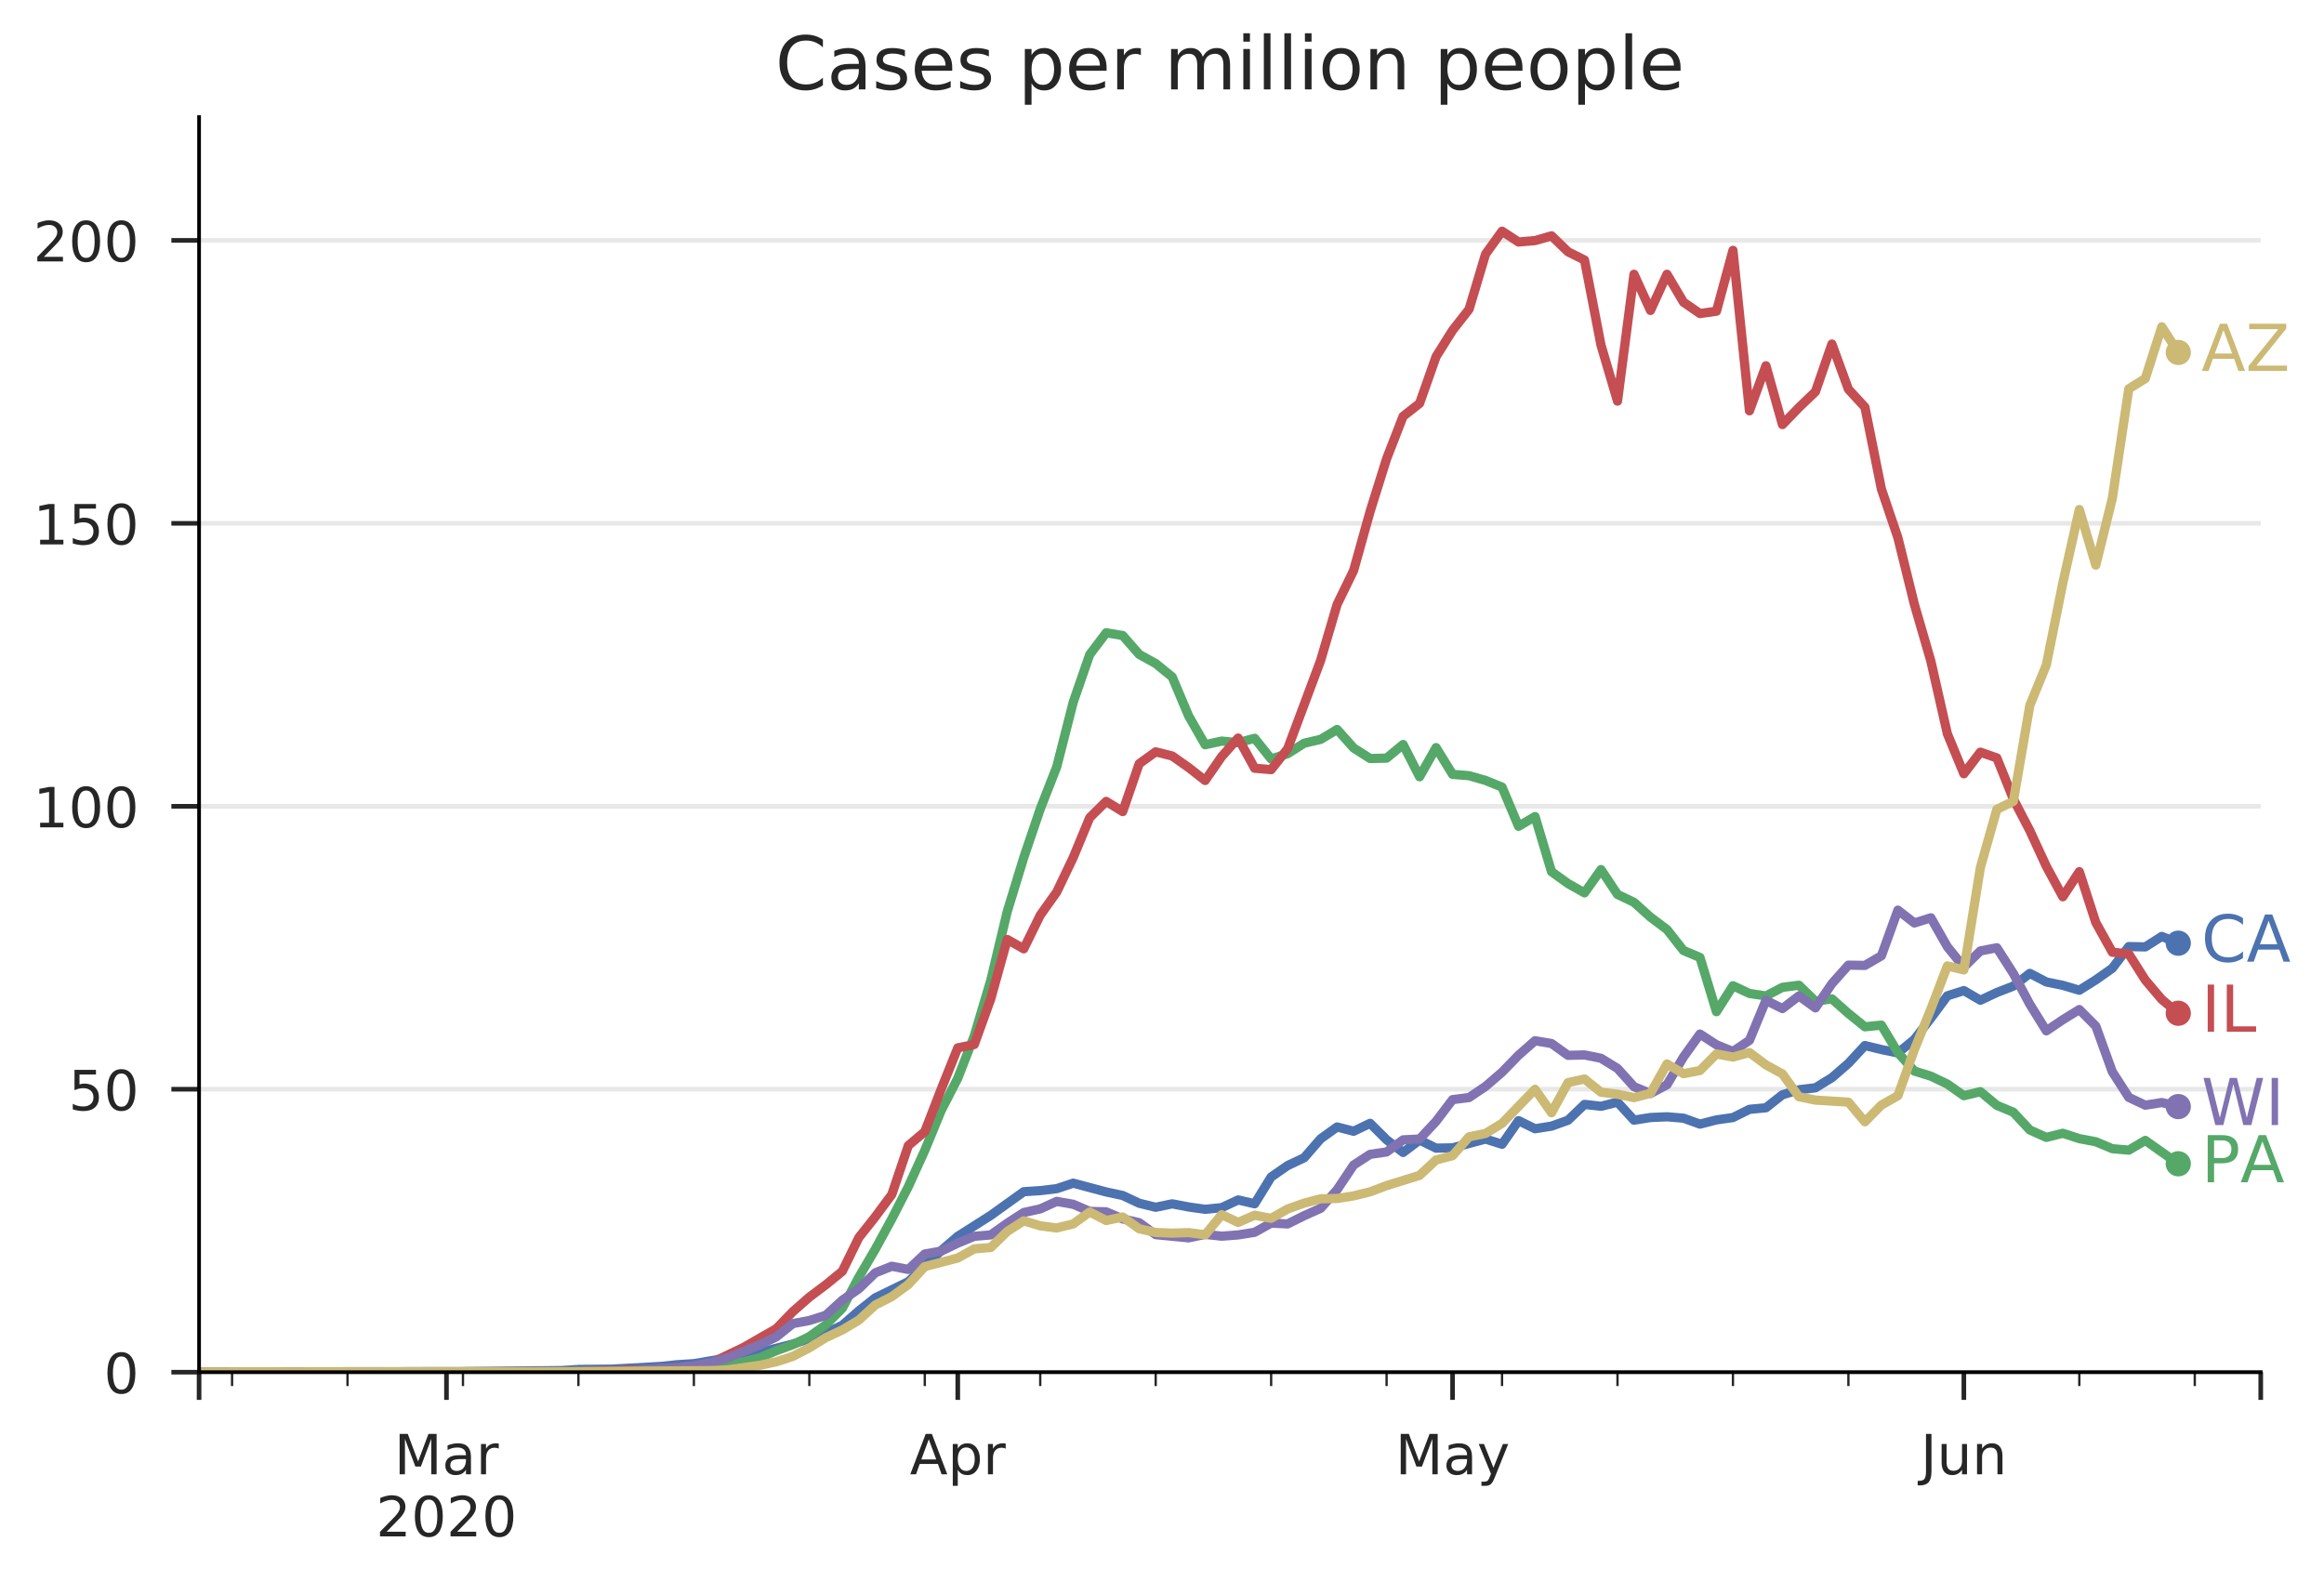<?xml version="1.0" encoding="utf-8" standalone="no"?>
<!DOCTYPE svg PUBLIC "-//W3C//DTD SVG 1.1//EN"
  "http://www.w3.org/Graphics/SVG/1.1/DTD/svg11.dtd">
<!-- Created with matplotlib (https://matplotlib.org/) -->
<svg height="342.409pt" version="1.1" viewBox="0 0 503.202 342.409" width="503.202pt" xmlns="http://www.w3.org/2000/svg" xmlns:xlink="http://www.w3.org/1999/xlink">
 <defs>
  <style type="text/css">
*{stroke-linecap:butt;stroke-linejoin:round;}
  </style>
 </defs>
 <g id="figure_1">
  <g id="patch_1">
   <path d="M 0 342.409 
L 503.202 342.409 
L 503.202 0 
L 0 0 
z
" style="fill:#ffffff;"/>
  </g>
  <g id="axes_1">
   <g id="patch_2">
    <path d="M 43.105 297.158 
L 489.505 297.158 
L 489.505 25.358 
L 43.105 25.358 
z
" style="fill:#ffffff;"/>
   </g>
   <g id="matplotlib.axis_1">
    <g id="xtick_1">
     <g id="line2d_1">
      <defs>
       <path d="M 0 0 
L 0 6 
" id="ma969de4ef3" style="stroke:#262626;"/>
      </defs>
      <g>
       <use style="fill:#262626;stroke:#262626;" x="43.105" xlink:href="#ma969de4ef3" y="297.158"/>
      </g>
     </g>
    </g>
    <g id="xtick_2">
     <g id="line2d_2">
      <g>
       <use style="fill:#262626;stroke:#262626;" x="96.673" xlink:href="#ma969de4ef3" y="297.158"/>
      </g>
     </g>
     <g id="text_1">
      <!-- Mar -->
      <defs>
       <path d="M 9.812 72.906 
L 24.516 72.906 
L 43.109 23.297 
L 61.812 72.906 
L 76.516 72.906 
L 76.516 0 
L 66.891 0 
L 66.891 64.016 
L 48.094 14.016 
L 38.188 14.016 
L 19.391 64.016 
L 19.391 0 
L 9.812 0 
z
" id="DejaVuSans-77"/>
       <path d="M 34.281 27.484 
Q 23.391 27.484 19.188 25 
Q 14.984 22.516 14.984 16.5 
Q 14.984 11.719 18.141 8.906 
Q 21.297 6.109 26.703 6.109 
Q 34.188 6.109 38.703 11.406 
Q 43.219 16.703 43.219 25.484 
L 43.219 27.484 
z
M 52.203 31.203 
L 52.203 0 
L 43.219 0 
L 43.219 8.297 
Q 40.141 3.328 35.547 0.953 
Q 30.953 -1.422 24.312 -1.422 
Q 15.922 -1.422 10.953 3.297 
Q 6 8.016 6 15.922 
Q 6 25.141 12.172 29.828 
Q 18.359 34.516 30.609 34.516 
L 43.219 34.516 
L 43.219 35.406 
Q 43.219 41.609 39.141 45 
Q 35.062 48.391 27.688 48.391 
Q 23 48.391 18.547 47.266 
Q 14.109 46.141 10.016 43.891 
L 10.016 52.203 
Q 14.938 54.109 19.578 55.047 
Q 24.219 56 28.609 56 
Q 40.484 56 46.344 49.844 
Q 52.203 43.703 52.203 31.203 
z
" id="DejaVuSans-97"/>
       <path d="M 41.109 46.297 
Q 39.594 47.172 37.812 47.578 
Q 36.031 48 33.891 48 
Q 26.266 48 22.188 43.047 
Q 18.109 38.094 18.109 28.812 
L 18.109 0 
L 9.078 0 
L 9.078 54.688 
L 18.109 54.688 
L 18.109 46.188 
Q 20.953 51.172 25.484 53.578 
Q 30.031 56 36.531 56 
Q 37.453 56 38.578 55.875 
Q 39.703 55.766 41.062 55.516 
z
" id="DejaVuSans-114"/>
      </defs>
      <g style="fill:#262626;" transform="translate(85.353 319.276)scale(0.12 -0.12)">
       <use xlink:href="#DejaVuSans-77"/>
       <use x="86.279" xlink:href="#DejaVuSans-97"/>
       <use x="147.559" xlink:href="#DejaVuSans-114"/>
      </g>
      <!-- 2020 -->
      <defs>
       <path d="M 19.188 8.297 
L 53.609 8.297 
L 53.609 0 
L 7.328 0 
L 7.328 8.297 
Q 12.938 14.109 22.625 23.891 
Q 32.328 33.688 34.812 36.531 
Q 39.547 41.844 41.422 45.531 
Q 43.312 49.219 43.312 52.781 
Q 43.312 58.594 39.234 62.25 
Q 35.156 65.922 28.609 65.922 
Q 23.969 65.922 18.812 64.312 
Q 13.672 62.703 7.812 59.422 
L 7.812 69.391 
Q 13.766 71.781 18.938 73 
Q 24.125 74.219 28.422 74.219 
Q 39.75 74.219 46.484 68.547 
Q 53.219 62.891 53.219 53.422 
Q 53.219 48.922 51.531 44.891 
Q 49.859 40.875 45.406 35.406 
Q 44.188 33.984 37.641 27.219 
Q 31.109 20.453 19.188 8.297 
z
" id="DejaVuSans-50"/>
       <path d="M 31.781 66.406 
Q 24.172 66.406 20.328 58.906 
Q 16.5 51.422 16.5 36.375 
Q 16.5 21.391 20.328 13.891 
Q 24.172 6.391 31.781 6.391 
Q 39.453 6.391 43.281 13.891 
Q 47.125 21.391 47.125 36.375 
Q 47.125 51.422 43.281 58.906 
Q 39.453 66.406 31.781 66.406 
z
M 31.781 74.219 
Q 44.047 74.219 50.516 64.516 
Q 56.984 54.828 56.984 36.375 
Q 56.984 17.969 50.516 8.266 
Q 44.047 -1.422 31.781 -1.422 
Q 19.531 -1.422 13.062 8.266 
Q 6.594 17.969 6.594 36.375 
Q 6.594 54.828 13.062 64.516 
Q 19.531 74.219 31.781 74.219 
z
" id="DejaVuSans-48"/>
      </defs>
      <g style="fill:#262626;" transform="translate(81.403 332.713)scale(0.12 -0.12)">
       <use xlink:href="#DejaVuSans-50"/>
       <use x="63.623" xlink:href="#DejaVuSans-48"/>
       <use x="127.246" xlink:href="#DejaVuSans-50"/>
       <use x="190.869" xlink:href="#DejaVuSans-48"/>
      </g>
     </g>
    </g>
    <g id="xtick_3">
     <g id="line2d_3">
      <g>
       <use style="fill:#262626;stroke:#262626;" x="207.38" xlink:href="#ma969de4ef3" y="297.158"/>
      </g>
     </g>
     <g id="text_2">
      <!-- Apr -->
      <defs>
       <path d="M 34.188 63.188 
L 20.797 26.906 
L 47.609 26.906 
z
M 28.609 72.906 
L 39.797 72.906 
L 67.578 0 
L 57.328 0 
L 50.688 18.703 
L 17.828 18.703 
L 11.188 0 
L 0.781 0 
z
" id="DejaVuSans-65"/>
       <path d="M 18.109 8.203 
L 18.109 -20.797 
L 9.078 -20.797 
L 9.078 54.688 
L 18.109 54.688 
L 18.109 46.391 
Q 20.953 51.266 25.266 53.625 
Q 29.594 56 35.594 56 
Q 45.562 56 51.781 48.094 
Q 58.016 40.188 58.016 27.297 
Q 58.016 14.406 51.781 6.484 
Q 45.562 -1.422 35.594 -1.422 
Q 29.594 -1.422 25.266 0.953 
Q 20.953 3.328 18.109 8.203 
z
M 48.688 27.297 
Q 48.688 37.203 44.609 42.844 
Q 40.531 48.484 33.406 48.484 
Q 26.266 48.484 22.188 42.844 
Q 18.109 37.203 18.109 27.297 
Q 18.109 17.391 22.188 11.75 
Q 26.266 6.109 33.406 6.109 
Q 40.531 6.109 44.609 11.75 
Q 48.688 17.391 48.688 27.297 
z
" id="DejaVuSans-112"/>
      </defs>
      <g style="fill:#262626;" transform="translate(197 319.276)scale(0.12 -0.12)">
       <use xlink:href="#DejaVuSans-65"/>
       <use x="68.408" xlink:href="#DejaVuSans-112"/>
       <use x="131.885" xlink:href="#DejaVuSans-114"/>
      </g>
     </g>
    </g>
    <g id="xtick_4">
     <g id="line2d_4">
      <g>
       <use style="fill:#262626;stroke:#262626;" x="314.516" xlink:href="#ma969de4ef3" y="297.158"/>
      </g>
     </g>
     <g id="text_3">
      <!-- May -->
      <defs>
       <path d="M 32.172 -5.078 
Q 28.375 -14.844 24.75 -17.812 
Q 21.141 -20.797 15.094 -20.797 
L 7.906 -20.797 
L 7.906 -13.281 
L 13.188 -13.281 
Q 16.891 -13.281 18.938 -11.516 
Q 21 -9.766 23.484 -3.219 
L 25.094 0.875 
L 2.984 54.688 
L 12.5 54.688 
L 29.594 11.922 
L 46.688 54.688 
L 56.203 54.688 
z
" id="DejaVuSans-121"/>
      </defs>
      <g style="fill:#262626;" transform="translate(302.111 319.276)scale(0.12 -0.12)">
       <use xlink:href="#DejaVuSans-77"/>
       <use x="86.279" xlink:href="#DejaVuSans-97"/>
       <use x="147.559" xlink:href="#DejaVuSans-121"/>
      </g>
     </g>
    </g>
    <g id="xtick_5">
     <g id="line2d_5">
      <g>
       <use style="fill:#262626;stroke:#262626;" x="425.223" xlink:href="#ma969de4ef3" y="297.158"/>
      </g>
     </g>
     <g id="text_4">
      <!-- Jun -->
      <defs>
       <path d="M 9.812 72.906 
L 19.672 72.906 
L 19.672 5.078 
Q 19.672 -8.109 14.672 -14.062 
Q 9.672 -20.016 -1.422 -20.016 
L -5.172 -20.016 
L -5.172 -11.719 
L -2.094 -11.719 
Q 4.438 -11.719 7.125 -8.047 
Q 9.812 -4.391 9.812 5.078 
z
" id="DejaVuSans-74"/>
       <path d="M 8.5 21.578 
L 8.5 54.688 
L 17.484 54.688 
L 17.484 21.922 
Q 17.484 14.156 20.5 10.266 
Q 23.531 6.391 29.594 6.391 
Q 36.859 6.391 41.078 11.031 
Q 45.312 15.672 45.312 23.688 
L 45.312 54.688 
L 54.297 54.688 
L 54.297 0 
L 45.312 0 
L 45.312 8.406 
Q 42.047 3.422 37.719 1 
Q 33.406 -1.422 27.688 -1.422 
Q 18.266 -1.422 13.375 4.438 
Q 8.5 10.297 8.5 21.578 
z
M 31.109 56 
z
" id="DejaVuSans-117"/>
       <path d="M 54.891 33.016 
L 54.891 0 
L 45.906 0 
L 45.906 32.719 
Q 45.906 40.484 42.875 44.328 
Q 39.844 48.188 33.797 48.188 
Q 26.516 48.188 22.312 43.547 
Q 18.109 38.922 18.109 30.906 
L 18.109 0 
L 9.078 0 
L 9.078 54.688 
L 18.109 54.688 
L 18.109 46.188 
Q 21.344 51.125 25.703 53.562 
Q 30.078 56 35.797 56 
Q 45.219 56 50.047 50.172 
Q 54.891 44.344 54.891 33.016 
z
" id="DejaVuSans-110"/>
      </defs>
      <g style="fill:#262626;" transform="translate(415.848 319.276)scale(0.12 -0.12)">
       <use xlink:href="#DejaVuSans-74"/>
       <use x="29.492" xlink:href="#DejaVuSans-117"/>
       <use x="92.871" xlink:href="#DejaVuSans-110"/>
      </g>
     </g>
    </g>
    <g id="xtick_6">
     <g id="line2d_6">
      <g>
       <use style="fill:#262626;stroke:#262626;" x="489.505" xlink:href="#ma969de4ef3" y="297.158"/>
      </g>
     </g>
    </g>
    <g id="xtick_7">
     <g id="line2d_7">
      <defs>
       <path d="M 0 0 
L 0 3 
" id="mb6b942b6ea" style="stroke:#262626;stroke-width:0.5;"/>
      </defs>
      <g>
       <use style="fill:#262626;stroke:#262626;stroke-width:0.5;" x="50.247" xlink:href="#mb6b942b6ea" y="297.158"/>
      </g>
     </g>
    </g>
    <g id="xtick_8">
     <g id="line2d_8">
      <g>
       <use style="fill:#262626;stroke:#262626;stroke-width:0.5;" x="75.246" xlink:href="#mb6b942b6ea" y="297.158"/>
      </g>
     </g>
    </g>
    <g id="xtick_9">
     <g id="line2d_9">
      <g>
       <use style="fill:#262626;stroke:#262626;stroke-width:0.5;" x="100.244" xlink:href="#mb6b942b6ea" y="297.158"/>
      </g>
     </g>
    </g>
    <g id="xtick_10">
     <g id="line2d_10">
      <g>
       <use style="fill:#262626;stroke:#262626;stroke-width:0.5;" x="125.243" xlink:href="#mb6b942b6ea" y="297.158"/>
      </g>
     </g>
    </g>
    <g id="xtick_11">
     <g id="line2d_11">
      <g>
       <use style="fill:#262626;stroke:#262626;stroke-width:0.5;" x="150.241" xlink:href="#mb6b942b6ea" y="297.158"/>
      </g>
     </g>
    </g>
    <g id="xtick_12">
     <g id="line2d_12">
      <g>
       <use style="fill:#262626;stroke:#262626;stroke-width:0.5;" x="175.239" xlink:href="#mb6b942b6ea" y="297.158"/>
      </g>
     </g>
    </g>
    <g id="xtick_13">
     <g id="line2d_13">
      <g>
       <use style="fill:#262626;stroke:#262626;stroke-width:0.5;" x="200.238" xlink:href="#mb6b942b6ea" y="297.158"/>
      </g>
     </g>
    </g>
    <g id="xtick_14">
     <g id="line2d_14">
      <g>
       <use style="fill:#262626;stroke:#262626;stroke-width:0.5;" x="225.236" xlink:href="#mb6b942b6ea" y="297.158"/>
      </g>
     </g>
    </g>
    <g id="xtick_15">
     <g id="line2d_15">
      <g>
       <use style="fill:#262626;stroke:#262626;stroke-width:0.5;" x="250.235" xlink:href="#mb6b942b6ea" y="297.158"/>
      </g>
     </g>
    </g>
    <g id="xtick_16">
     <g id="line2d_16">
      <g>
       <use style="fill:#262626;stroke:#262626;stroke-width:0.5;" x="275.233" xlink:href="#mb6b942b6ea" y="297.158"/>
      </g>
     </g>
    </g>
    <g id="xtick_17">
     <g id="line2d_17">
      <g>
       <use style="fill:#262626;stroke:#262626;stroke-width:0.5;" x="300.231" xlink:href="#mb6b942b6ea" y="297.158"/>
      </g>
     </g>
    </g>
    <g id="xtick_18">
     <g id="line2d_18">
      <g>
       <use style="fill:#262626;stroke:#262626;stroke-width:0.5;" x="325.23" xlink:href="#mb6b942b6ea" y="297.158"/>
      </g>
     </g>
    </g>
    <g id="xtick_19">
     <g id="line2d_19">
      <g>
       <use style="fill:#262626;stroke:#262626;stroke-width:0.5;" x="350.228" xlink:href="#mb6b942b6ea" y="297.158"/>
      </g>
     </g>
    </g>
    <g id="xtick_20">
     <g id="line2d_20">
      <g>
       <use style="fill:#262626;stroke:#262626;stroke-width:0.5;" x="375.227" xlink:href="#mb6b942b6ea" y="297.158"/>
      </g>
     </g>
    </g>
    <g id="xtick_21">
     <g id="line2d_21">
      <g>
       <use style="fill:#262626;stroke:#262626;stroke-width:0.5;" x="400.225" xlink:href="#mb6b942b6ea" y="297.158"/>
      </g>
     </g>
    </g>
    <g id="xtick_22">
     <g id="line2d_22">
      <g>
       <use style="fill:#262626;stroke:#262626;stroke-width:0.5;" x="450.222" xlink:href="#mb6b942b6ea" y="297.158"/>
      </g>
     </g>
    </g>
    <g id="xtick_23">
     <g id="line2d_23">
      <g>
       <use style="fill:#262626;stroke:#262626;stroke-width:0.5;" x="475.22" xlink:href="#mb6b942b6ea" y="297.158"/>
      </g>
     </g>
    </g>
   </g>
   <g id="matplotlib.axis_2">
    <g id="ytick_1">
     <g id="line2d_24">
      <path clip-path="url(#pcc4965831f)" d="M 43.105 297.158 
L 489.505 297.158 
" style="fill:none;stroke:#b0b0b0;stroke-linecap:square;stroke-opacity:0.3;"/>
     </g>
     <g id="line2d_25">
      <defs>
       <path d="M 0 0 
L -6 0 
" id="mdd69633bbe" style="stroke:#262626;"/>
      </defs>
      <g>
       <use style="fill:#262626;stroke:#262626;" x="43.105" xlink:href="#mdd69633bbe" y="297.158"/>
      </g>
     </g>
     <g id="text_5">
      <!-- 0 -->
      <g style="fill:#262626;" transform="translate(22.47 301.717)scale(0.12 -0.12)">
       <use xlink:href="#DejaVuSans-48"/>
      </g>
     </g>
    </g>
    <g id="ytick_2">
     <g id="line2d_26">
      <path clip-path="url(#pcc4965831f)" d="M 43.105 235.883 
L 489.505 235.883 
" style="fill:none;stroke:#b0b0b0;stroke-linecap:square;stroke-opacity:0.3;"/>
     </g>
     <g id="line2d_27">
      <g>
       <use style="fill:#262626;stroke:#262626;" x="43.105" xlink:href="#mdd69633bbe" y="235.883"/>
      </g>
     </g>
     <g id="text_6">
      <!-- 50 -->
      <defs>
       <path d="M 10.797 72.906 
L 49.516 72.906 
L 49.516 64.594 
L 19.828 64.594 
L 19.828 46.734 
Q 21.969 47.469 24.109 47.828 
Q 26.266 48.188 28.422 48.188 
Q 40.625 48.188 47.75 41.5 
Q 54.891 34.812 54.891 23.391 
Q 54.891 11.625 47.562 5.094 
Q 40.234 -1.422 26.906 -1.422 
Q 22.312 -1.422 17.547 -0.641 
Q 12.797 0.141 7.719 1.703 
L 7.719 11.625 
Q 12.109 9.234 16.797 8.062 
Q 21.484 6.891 26.703 6.891 
Q 35.156 6.891 40.078 11.328 
Q 45.016 15.766 45.016 23.391 
Q 45.016 31 40.078 35.438 
Q 35.156 39.891 26.703 39.891 
Q 22.75 39.891 18.812 39.016 
Q 14.891 38.141 10.797 36.281 
z
" id="DejaVuSans-53"/>
      </defs>
      <g style="fill:#262626;" transform="translate(14.835 240.442)scale(0.12 -0.12)">
       <use xlink:href="#DejaVuSans-53"/>
       <use x="63.623" xlink:href="#DejaVuSans-48"/>
      </g>
     </g>
    </g>
    <g id="ytick_3">
     <g id="line2d_28">
      <path clip-path="url(#pcc4965831f)" d="M 43.105 174.608 
L 489.505 174.608 
" style="fill:none;stroke:#b0b0b0;stroke-linecap:square;stroke-opacity:0.3;"/>
     </g>
     <g id="line2d_29">
      <g>
       <use style="fill:#262626;stroke:#262626;" x="43.105" xlink:href="#mdd69633bbe" y="174.608"/>
      </g>
     </g>
     <g id="text_7">
      <!-- 100 -->
      <defs>
       <path d="M 12.406 8.297 
L 28.516 8.297 
L 28.516 63.922 
L 10.984 60.406 
L 10.984 69.391 
L 28.422 72.906 
L 38.281 72.906 
L 38.281 8.297 
L 54.391 8.297 
L 54.391 0 
L 12.406 0 
z
" id="DejaVuSans-49"/>
      </defs>
      <g style="fill:#262626;" transform="translate(7.2 179.167)scale(0.12 -0.12)">
       <use xlink:href="#DejaVuSans-49"/>
       <use x="63.623" xlink:href="#DejaVuSans-48"/>
       <use x="127.246" xlink:href="#DejaVuSans-48"/>
      </g>
     </g>
    </g>
    <g id="ytick_4">
     <g id="line2d_30">
      <path clip-path="url(#pcc4965831f)" d="M 43.105 113.333 
L 489.505 113.333 
" style="fill:none;stroke:#b0b0b0;stroke-linecap:square;stroke-opacity:0.3;"/>
     </g>
     <g id="line2d_31">
      <g>
       <use style="fill:#262626;stroke:#262626;" x="43.105" xlink:href="#mdd69633bbe" y="113.333"/>
      </g>
     </g>
     <g id="text_8">
      <!-- 150 -->
      <g style="fill:#262626;" transform="translate(7.2 117.892)scale(0.12 -0.12)">
       <use xlink:href="#DejaVuSans-49"/>
       <use x="63.623" xlink:href="#DejaVuSans-53"/>
       <use x="127.246" xlink:href="#DejaVuSans-48"/>
      </g>
     </g>
    </g>
    <g id="ytick_5">
     <g id="line2d_32">
      <path clip-path="url(#pcc4965831f)" d="M 43.105 52.058 
L 489.505 52.058 
" style="fill:none;stroke:#b0b0b0;stroke-linecap:square;stroke-opacity:0.3;"/>
     </g>
     <g id="line2d_33">
      <g>
       <use style="fill:#262626;stroke:#262626;" x="43.105" xlink:href="#mdd69633bbe" y="52.058"/>
      </g>
     </g>
     <g id="text_9">
      <!-- 200 -->
      <g style="fill:#262626;" transform="translate(7.2 56.617)scale(0.12 -0.12)">
       <use xlink:href="#DejaVuSans-50"/>
       <use x="63.623" xlink:href="#DejaVuSans-48"/>
       <use x="127.246" xlink:href="#DejaVuSans-48"/>
      </g>
     </g>
    </g>
   </g>
   <g id="line2d_34">
    <path clip-path="url(#pcc4965831f)" d="M -1 297.14 
L 100.244 297.038 
L 121.671 296.807 
L 125.243 296.563 
L 132.385 296.505 
L 143.099 295.911 
L 146.67 295.534 
L 150.241 295.312 
L 164.526 292.885 
L 171.668 291.066 
L 178.811 288.675 
L 182.382 286.998 
L 185.953 283.879 
L 189.524 281.049 
L 196.667 277.57 
L 203.809 270.814 
L 207.38 267.73 
L 214.523 263.196 
L 221.665 258.072 
L 225.236 257.837 
L 228.807 257.415 
L 232.379 256.222 
L 239.521 258.13 
L 243.092 258.893 
L 246.663 260.57 
L 250.235 261.444 
L 253.806 260.698 
L 257.377 261.382 
L 260.948 261.883 
L 264.519 261.524 
L 268.091 259.855 
L 271.662 260.685 
L 275.233 254.887 
L 278.804 252.411 
L 282.375 250.725 
L 285.947 246.617 
L 289.518 244.053 
L 293.089 244.98 
L 296.66 243.267 
L 300.231 246.821 
L 303.803 249.572 
L 307.374 246.888 
L 310.945 248.64 
L 314.516 248.578 
L 321.659 246.666 
L 325.23 247.801 
L 328.801 242.686 
L 332.372 244.439 
L 335.943 243.871 
L 339.515 242.597 
L 343.086 239.168 
L 346.657 239.576 
L 350.228 238.68 
L 353.799 242.58 
L 357.371 242.007 
L 360.942 241.852 
L 364.513 242.149 
L 368.084 243.436 
L 371.655 242.522 
L 375.227 242.016 
L 378.798 240.233 
L 382.369 239.896 
L 385.94 237.083 
L 389.511 235.996 
L 393.083 235.57 
L 396.654 233.374 
L 400.225 230.282 
L 403.796 226.422 
L 407.367 227.287 
L 410.939 228.024 
L 414.51 225.1 
L 418.081 220.473 
L 421.652 215.655 
L 425.223 214.523 
L 428.795 216.608 
L 432.366 214.936 
L 435.937 213.547 
L 439.508 210.792 
L 443.079 212.656 
L 446.651 213.383 
L 450.222 214.443 
L 453.793 212.203 
L 457.364 209.687 
L 460.935 204.985 
L 464.507 205.06 
L 468.078 202.789 
L 471.649 204.257 
L 471.649 204.257 
" style="fill:none;stroke:#4c72b0;stroke-linecap:square;stroke-width:2;"/>
   </g>
   <g id="line2d_35">
    <path clip-path="url(#pcc4965831f)" d="M -1 297.158 
L 125.243 297.048 
L 135.956 296.884 
L 139.527 296.624 
L 143.099 296.569 
L 146.67 296.31 
L 150.241 296.186 
L 153.812 295.94 
L 160.955 294.901 
L 164.526 294.039 
L 168.097 292.494 
L 171.668 291.195 
L 175.239 289.458 
L 178.811 286.9 
L 182.382 283.317 
L 185.953 276.602 
L 189.524 270.516 
L 193.095 263.965 
L 196.667 256.99 
L 200.238 249.126 
L 203.809 240.455 
L 207.38 233.507 
L 210.951 224.317 
L 214.523 212.322 
L 218.094 197.401 
L 221.665 185.722 
L 225.236 175.191 
L 228.807 166.069 
L 232.379 152.064 
L 235.95 141.752 
L 239.521 137.034 
L 243.092 137.622 
L 246.663 141.711 
L 250.235 143.694 
L 253.806 146.593 
L 257.377 155.059 
L 260.948 161.282 
L 264.519 160.489 
L 268.091 160.831 
L 271.662 159.887 
L 275.233 164.359 
L 278.804 163.224 
L 282.375 160.954 
L 285.947 160.119 
L 289.518 157.972 
L 293.089 161.979 
L 296.66 164.263 
L 300.231 164.181 
L 303.803 161.227 
L 307.374 168.216 
L 310.945 161.897 
L 314.516 167.696 
L 318.087 167.983 
L 321.659 169.009 
L 325.23 170.459 
L 328.801 178.938 
L 332.372 176.832 
L 335.943 188.772 
L 339.515 191.343 
L 343.086 193.353 
L 346.657 188.32 
L 350.228 193.695 
L 353.799 195.405 
L 357.371 198.619 
L 360.942 201.299 
L 364.513 205.84 
L 368.084 207.344 
L 371.655 219.092 
L 375.227 213.471 
L 378.798 215.14 
L 382.369 215.687 
L 385.94 213.813 
L 389.511 213.362 
L 393.083 216.822 
L 396.654 216.316 
L 400.225 219.475 
L 403.796 222.361 
L 407.367 222.005 
L 410.939 227.955 
L 414.51 231.948 
L 418.081 233.056 
L 421.652 234.765 
L 425.223 237.282 
L 428.795 236.407 
L 432.366 239.374 
L 435.937 240.865 
L 439.508 244.708 
L 443.079 246.308 
L 446.651 245.419 
L 450.222 246.582 
L 453.793 247.252 
L 457.364 248.757 
L 460.935 249.071 
L 464.507 246.965 
L 471.649 252.025 
L 471.649 252.025 
" style="fill:none;stroke:#55a868;stroke-linecap:square;stroke-width:2;"/>
   </g>
   <g id="line2d_36">
    <path clip-path="url(#pcc4965831f)" d="M -1 297.144 
L 125.243 297.061 
L 139.527 296.607 
L 150.241 295.878 
L 153.812 295.231 
L 160.955 291.819 
L 168.097 287.732 
L 171.668 284.044 
L 175.239 280.907 
L 178.811 278.224 
L 182.382 275.306 
L 185.953 268.014 
L 189.524 263.5 
L 193.095 258.684 
L 196.667 248.089 
L 200.238 245.075 
L 203.809 235.829 
L 207.38 226.926 
L 210.951 226.196 
L 214.523 216.317 
L 218.094 203.451 
L 221.665 205.474 
L 225.236 198.195 
L 228.807 193.172 
L 232.379 185.7 
L 235.95 177.073 
L 239.521 173.55 
L 243.092 175.752 
L 246.663 165.39 
L 250.235 162.817 
L 253.806 163.712 
L 257.377 166.23 
L 260.948 169.023 
L 264.519 163.849 
L 268.091 159.831 
L 271.662 166.367 
L 275.233 166.67 
L 278.804 162.143 
L 285.947 143.03 
L 289.518 130.894 
L 293.089 123.546 
L 296.66 110.763 
L 300.231 99.355 
L 303.803 90.164 
L 307.374 87.357 
L 310.945 77.229 
L 314.516 71.532 
L 318.087 66.978 
L 321.659 55.034 
L 325.23 50.067 
L 328.801 52.406 
L 332.372 52.103 
L 335.943 51.071 
L 339.515 54.525 
L 343.086 56.314 
L 346.657 74.752 
L 350.228 86.861 
L 353.799 59.396 
L 357.371 67.225 
L 360.942 59.396 
L 364.513 65.437 
L 368.084 67.9 
L 371.655 67.391 
L 375.227 54.222 
L 378.798 88.967 
L 382.369 79.211 
L 385.94 91.939 
L 389.511 88.251 
L 393.083 84.825 
L 396.654 74.505 
L 400.225 84.288 
L 403.796 88.168 
L 407.367 105.905 
L 410.939 116.446 
L 414.51 130.88 
L 418.081 143.181 
L 421.652 158.909 
L 425.223 167.564 
L 428.795 162.886 
L 432.366 164.138 
L 435.937 173.027 
L 439.508 179.88 
L 443.079 187.613 
L 446.651 194.204 
L 450.222 188.769 
L 453.793 199.777 
L 457.364 206.203 
L 460.935 206.588 
L 464.507 212.23 
L 468.078 216.44 
L 471.649 219.426 
L 471.649 219.426 
" style="fill:none;stroke:#c44e52;stroke-linecap:square;stroke-width:2;"/>
   </g>
   <g id="line2d_37">
    <path clip-path="url(#pcc4965831f)" d="M -1 297.158 
L 128.814 297.097 
L 135.956 296.946 
L 143.099 296.374 
L 146.67 296.193 
L 150.241 295.801 
L 153.812 295.077 
L 157.383 294.143 
L 164.526 291.219 
L 168.097 289.5 
L 171.668 286.636 
L 175.239 285.973 
L 178.811 284.828 
L 182.382 281.572 
L 185.953 279.1 
L 189.524 275.633 
L 193.095 274.216 
L 196.667 274.91 
L 200.238 271.563 
L 203.809 270.93 
L 207.38 269.212 
L 210.951 267.735 
L 214.523 267.433 
L 218.094 264.901 
L 221.665 262.58 
L 225.236 261.796 
L 228.807 260.168 
L 232.379 260.801 
L 235.95 262.339 
L 239.521 262.429 
L 243.092 263.967 
L 246.663 264.78 
L 250.235 267.373 
L 257.377 268.066 
L 260.948 267.313 
L 264.519 267.705 
L 268.091 267.433 
L 271.662 266.861 
L 275.233 264.871 
L 278.804 265.052 
L 282.375 263.273 
L 285.947 261.675 
L 289.518 257.636 
L 293.089 252.3 
L 296.66 249.979 
L 300.231 249.466 
L 303.803 246.843 
L 307.374 246.663 
L 310.945 242.834 
L 314.516 238.131 
L 318.087 237.679 
L 321.659 235.267 
L 325.23 232.192 
L 328.801 228.515 
L 332.372 225.379 
L 335.943 225.982 
L 339.515 228.545 
L 343.086 228.454 
L 346.657 229.178 
L 350.228 231.378 
L 353.799 235.328 
L 357.371 236.805 
L 360.942 234.906 
L 364.513 228.906 
L 368.084 223.932 
L 371.655 226.254 
L 375.227 227.701 
L 378.798 225.289 
L 382.369 216.637 
L 385.94 218.416 
L 389.511 215.672 
L 393.083 218.265 
L 396.654 213.019 
L 400.225 209.01 
L 403.796 209.07 
L 407.367 206.99 
L 410.939 197.102 
L 414.51 199.876 
L 418.081 198.76 
L 421.652 205.031 
L 425.223 209.432 
L 428.795 205.935 
L 432.366 205.242 
L 435.937 210.819 
L 439.508 217.481 
L 443.079 223.239 
L 446.651 220.827 
L 450.222 218.627 
L 453.793 222.214 
L 457.364 232.102 
L 460.935 237.649 
L 464.507 239.337 
L 468.078 238.764 
L 471.649 239.639 
L 471.649 239.639 
" style="fill:none;stroke:#8172b2;stroke-linecap:square;stroke-width:2;"/>
   </g>
   <g id="line2d_38">
    <path clip-path="url(#pcc4965831f)" d="M -1 297.158 
L 121.671 297.06 
L 153.812 296.815 
L 157.383 296.693 
L 164.526 295.666 
L 168.097 294.907 
L 171.668 293.733 
L 175.239 291.875 
L 178.811 289.673 
L 182.382 288.01 
L 185.953 285.882 
L 189.524 282.605 
L 193.095 280.795 
L 196.667 278.178 
L 200.238 274.289 
L 207.38 272.43 
L 210.951 270.449 
L 214.523 270.156 
L 218.094 266.683 
L 221.665 264.384 
L 225.236 265.46 
L 228.807 265.925 
L 232.379 265.044 
L 235.95 262.476 
L 239.521 264.31 
L 243.092 263.552 
L 246.663 266.096 
L 250.235 266.903 
L 253.806 267.05 
L 257.377 266.927 
L 260.948 267.417 
L 264.519 263.039 
L 268.091 264.726 
L 271.662 263.161 
L 275.233 263.846 
L 278.804 261.816 
L 282.375 260.544 
L 285.947 259.614 
L 289.518 259.541 
L 293.089 258.978 
L 296.66 258.098 
L 300.231 256.753 
L 307.374 254.527 
L 310.945 251.201 
L 314.516 250.271 
L 318.087 246.187 
L 321.659 245.453 
L 325.23 243.276 
L 332.372 235.89 
L 335.943 240.977 
L 339.515 234.447 
L 343.086 233.664 
L 346.657 236.526 
L 350.228 236.966 
L 353.799 237.7 
L 357.371 236.771 
L 360.942 230.411 
L 364.513 232.515 
L 368.084 231.83 
L 371.655 228.235 
L 375.227 228.92 
L 378.798 227.941 
L 382.369 230.607 
L 385.94 232.564 
L 389.511 237.504 
L 393.083 238.238 
L 400.225 238.678 
L 403.796 242.934 
L 407.367 239.314 
L 410.939 237.284 
L 414.51 227.281 
L 418.081 218.525 
L 421.652 209.182 
L 425.223 210.038 
L 428.795 187.903 
L 432.366 175.283 
L 435.937 173.522 
L 439.508 152.757 
L 443.079 144.001 
L 446.651 126.245 
L 450.222 110.347 
L 453.793 122.38 
L 457.364 107.95 
L 460.935 84.201 
L 464.507 81.976 
L 468.078 70.774 
L 471.649 76.326 
L 471.649 76.326 
" style="fill:none;stroke:#ccb974;stroke-linecap:square;stroke-width:2;"/>
   </g>
   <g id="patch_3">
    <path d="M 43.105 297.158 
L 43.105 25.358 
" style="fill:none;stroke:#000000;stroke-linecap:square;stroke-linejoin:miter;stroke-width:0.8;"/>
   </g>
   <g id="patch_4">
    <path d="M 43.105 297.158 
L 489.505 297.158 
" style="fill:none;stroke:#000000;stroke-linecap:square;stroke-linejoin:miter;stroke-width:0.8;"/>
   </g>
   <g id="text_10">
    <!-- CA -->
    <defs>
     <path d="M 64.406 67.281 
L 64.406 56.891 
Q 59.422 61.531 53.781 63.812 
Q 48.141 66.109 41.797 66.109 
Q 29.297 66.109 22.656 58.469 
Q 16.016 50.828 16.016 36.375 
Q 16.016 21.969 22.656 14.328 
Q 29.297 6.688 41.797 6.688 
Q 48.141 6.688 53.781 8.984 
Q 59.422 11.281 64.406 15.922 
L 64.406 5.609 
Q 59.234 2.094 53.438 0.328 
Q 47.656 -1.422 41.219 -1.422 
Q 24.656 -1.422 15.125 8.703 
Q 5.609 18.844 5.609 36.375 
Q 5.609 53.953 15.125 64.078 
Q 24.656 74.219 41.219 74.219 
Q 47.75 74.219 53.531 72.484 
Q 59.328 70.75 64.406 67.281 
z
" id="DejaVuSans-67"/>
    </defs>
    <g style="fill:#4c72b0;" transform="translate(476.649 208.257)scale(0.14 -0.14)">
     <use xlink:href="#DejaVuSans-67"/>
     <use x="69.824" xlink:href="#DejaVuSans-65"/>
    </g>
   </g>
   <g id="text_11">
    <!-- PA -->
    <defs>
     <path d="M 19.672 64.797 
L 19.672 37.406 
L 32.078 37.406 
Q 38.969 37.406 42.719 40.969 
Q 46.484 44.531 46.484 51.125 
Q 46.484 57.672 42.719 61.234 
Q 38.969 64.797 32.078 64.797 
z
M 9.812 72.906 
L 32.078 72.906 
Q 44.344 72.906 50.609 67.359 
Q 56.891 61.812 56.891 51.125 
Q 56.891 40.328 50.609 34.812 
Q 44.344 29.297 32.078 29.297 
L 19.672 29.297 
L 19.672 0 
L 9.812 0 
z
" id="DejaVuSans-80"/>
    </defs>
    <g style="fill:#55a868;" transform="translate(476.649 256.025)scale(0.14 -0.14)">
     <use xlink:href="#DejaVuSans-80"/>
     <use x="60.209" xlink:href="#DejaVuSans-65"/>
    </g>
   </g>
   <g id="text_12">
    <!-- IL -->
    <defs>
     <path d="M 9.812 72.906 
L 19.672 72.906 
L 19.672 0 
L 9.812 0 
z
" id="DejaVuSans-73"/>
     <path d="M 9.812 72.906 
L 19.672 72.906 
L 19.672 8.297 
L 55.172 8.297 
L 55.172 0 
L 9.812 0 
z
" id="DejaVuSans-76"/>
    </defs>
    <g style="fill:#c44e52;" transform="translate(476.649 223.426)scale(0.14 -0.14)">
     <use xlink:href="#DejaVuSans-73"/>
     <use x="29.492" xlink:href="#DejaVuSans-76"/>
    </g>
   </g>
   <g id="text_13">
    <!-- WI -->
    <defs>
     <path d="M 3.328 72.906 
L 13.281 72.906 
L 28.609 11.281 
L 43.891 72.906 
L 54.984 72.906 
L 70.312 11.281 
L 85.594 72.906 
L 95.609 72.906 
L 77.297 0 
L 64.891 0 
L 49.516 63.281 
L 33.984 0 
L 21.578 0 
z
" id="DejaVuSans-87"/>
    </defs>
    <g style="fill:#8172b2;" transform="translate(476.649 243.639)scale(0.14 -0.14)">
     <use xlink:href="#DejaVuSans-87"/>
     <use x="98.877" xlink:href="#DejaVuSans-73"/>
    </g>
   </g>
   <g id="text_14">
    <!-- AZ -->
    <defs>
     <path d="M 5.609 72.906 
L 62.891 72.906 
L 62.891 65.375 
L 16.797 8.297 
L 64.016 8.297 
L 64.016 0 
L 4.5 0 
L 4.5 7.516 
L 50.594 64.594 
L 5.609 64.594 
z
" id="DejaVuSans-90"/>
    </defs>
    <g style="fill:#ccb974;" transform="translate(476.649 80.326)scale(0.14 -0.14)">
     <use xlink:href="#DejaVuSans-65"/>
     <use x="68.408" xlink:href="#DejaVuSans-90"/>
    </g>
   </g>
   <g id="text_15">
    <!-- Cases per million people -->
    <defs>
     <path d="M 44.281 53.078 
L 44.281 44.578 
Q 40.484 46.531 36.375 47.5 
Q 32.281 48.484 27.875 48.484 
Q 21.188 48.484 17.844 46.438 
Q 14.5 44.391 14.5 40.281 
Q 14.5 37.156 16.891 35.375 
Q 19.281 33.594 26.516 31.984 
L 29.594 31.297 
Q 39.156 29.25 43.188 25.516 
Q 47.219 21.781 47.219 15.094 
Q 47.219 7.469 41.188 3.016 
Q 35.156 -1.422 24.609 -1.422 
Q 20.219 -1.422 15.453 -0.562 
Q 10.688 0.297 5.422 2 
L 5.422 11.281 
Q 10.406 8.688 15.234 7.391 
Q 20.062 6.109 24.812 6.109 
Q 31.156 6.109 34.562 8.281 
Q 37.984 10.453 37.984 14.406 
Q 37.984 18.062 35.516 20.016 
Q 33.062 21.969 24.703 23.781 
L 21.578 24.516 
Q 13.234 26.266 9.516 29.906 
Q 5.812 33.547 5.812 39.891 
Q 5.812 47.609 11.281 51.797 
Q 16.75 56 26.812 56 
Q 31.781 56 36.172 55.266 
Q 40.578 54.547 44.281 53.078 
z
" id="DejaVuSans-115"/>
     <path d="M 56.203 29.594 
L 56.203 25.203 
L 14.891 25.203 
Q 15.484 15.922 20.484 11.062 
Q 25.484 6.203 34.422 6.203 
Q 39.594 6.203 44.453 7.469 
Q 49.312 8.734 54.109 11.281 
L 54.109 2.781 
Q 49.266 0.734 44.188 -0.344 
Q 39.109 -1.422 33.891 -1.422 
Q 20.797 -1.422 13.156 6.188 
Q 5.516 13.812 5.516 26.812 
Q 5.516 40.234 12.766 48.109 
Q 20.016 56 32.328 56 
Q 43.359 56 49.781 48.891 
Q 56.203 41.797 56.203 29.594 
z
M 47.219 32.234 
Q 47.125 39.594 43.094 43.984 
Q 39.062 48.391 32.422 48.391 
Q 24.906 48.391 20.391 44.141 
Q 15.875 39.891 15.188 32.172 
z
" id="DejaVuSans-101"/>
     <path id="DejaVuSans-32"/>
     <path d="M 52 44.188 
Q 55.375 50.25 60.062 53.125 
Q 64.75 56 71.094 56 
Q 79.641 56 84.281 50.016 
Q 88.922 44.047 88.922 33.016 
L 88.922 0 
L 79.891 0 
L 79.891 32.719 
Q 79.891 40.578 77.094 44.375 
Q 74.312 48.188 68.609 48.188 
Q 61.625 48.188 57.562 43.547 
Q 53.516 38.922 53.516 30.906 
L 53.516 0 
L 44.484 0 
L 44.484 32.719 
Q 44.484 40.625 41.703 44.406 
Q 38.922 48.188 33.109 48.188 
Q 26.219 48.188 22.156 43.531 
Q 18.109 38.875 18.109 30.906 
L 18.109 0 
L 9.078 0 
L 9.078 54.688 
L 18.109 54.688 
L 18.109 46.188 
Q 21.188 51.219 25.484 53.609 
Q 29.781 56 35.688 56 
Q 41.656 56 45.828 52.969 
Q 50 49.953 52 44.188 
z
" id="DejaVuSans-109"/>
     <path d="M 9.422 54.688 
L 18.406 54.688 
L 18.406 0 
L 9.422 0 
z
M 9.422 75.984 
L 18.406 75.984 
L 18.406 64.594 
L 9.422 64.594 
z
" id="DejaVuSans-105"/>
     <path d="M 9.422 75.984 
L 18.406 75.984 
L 18.406 0 
L 9.422 0 
z
" id="DejaVuSans-108"/>
     <path d="M 30.609 48.391 
Q 23.391 48.391 19.188 42.75 
Q 14.984 37.109 14.984 27.297 
Q 14.984 17.484 19.156 11.844 
Q 23.344 6.203 30.609 6.203 
Q 37.797 6.203 41.984 11.859 
Q 46.188 17.531 46.188 27.297 
Q 46.188 37.016 41.984 42.703 
Q 37.797 48.391 30.609 48.391 
z
M 30.609 56 
Q 42.328 56 49.016 48.375 
Q 55.719 40.766 55.719 27.297 
Q 55.719 13.875 49.016 6.219 
Q 42.328 -1.422 30.609 -1.422 
Q 18.844 -1.422 12.172 6.219 
Q 5.516 13.875 5.516 27.297 
Q 5.516 40.766 12.172 48.375 
Q 18.844 56 30.609 56 
z
" id="DejaVuSans-111"/>
    </defs>
    <g style="fill:#262626;" transform="translate(167.874 19.358)scale(0.16 -0.16)">
     <use xlink:href="#DejaVuSans-67"/>
     <use x="69.824" xlink:href="#DejaVuSans-97"/>
     <use x="131.104" xlink:href="#DejaVuSans-115"/>
     <use x="183.203" xlink:href="#DejaVuSans-101"/>
     <use x="244.727" xlink:href="#DejaVuSans-115"/>
     <use x="296.826" xlink:href="#DejaVuSans-32"/>
     <use x="328.613" xlink:href="#DejaVuSans-112"/>
     <use x="392.09" xlink:href="#DejaVuSans-101"/>
     <use x="453.613" xlink:href="#DejaVuSans-114"/>
     <use x="494.727" xlink:href="#DejaVuSans-32"/>
     <use x="526.514" xlink:href="#DejaVuSans-109"/>
     <use x="623.926" xlink:href="#DejaVuSans-105"/>
     <use x="651.709" xlink:href="#DejaVuSans-108"/>
     <use x="679.492" xlink:href="#DejaVuSans-108"/>
     <use x="707.275" xlink:href="#DejaVuSans-105"/>
     <use x="735.059" xlink:href="#DejaVuSans-111"/>
     <use x="796.24" xlink:href="#DejaVuSans-110"/>
     <use x="859.619" xlink:href="#DejaVuSans-32"/>
     <use x="891.406" xlink:href="#DejaVuSans-112"/>
     <use x="954.883" xlink:href="#DejaVuSans-101"/>
     <use x="1016.406" xlink:href="#DejaVuSans-111"/>
     <use x="1077.588" xlink:href="#DejaVuSans-112"/>
     <use x="1141.064" xlink:href="#DejaVuSans-108"/>
     <use x="1168.848" xlink:href="#DejaVuSans-101"/>
    </g>
   </g>
   <g id="legend_1"/>
   <g id="PathCollection_1">
    <defs>
     <path d="M 0 2.236 
C 0.593 2.236 1.162 2 1.581 1.581 
C 2 1.162 2.236 0.593 2.236 0 
C 2.236 -0.593 2 -1.162 1.581 -1.581 
C 1.162 -2 0.593 -2.236 0 -2.236 
C -0.593 -2.236 -1.162 -2 -1.581 -1.581 
C -2 -1.162 -2.236 -0.593 -2.236 0 
C -2.236 0.593 -2 1.162 -1.581 1.581 
C -1.162 2 -0.593 2.236 0 2.236 
z
" id="C0_0_c47e9daa05"/>
    </defs>
    <g clip-path="url(#pcc4965831f)">
     <use style="fill:#4c72b0;stroke:#4c72b0;" x="471.649" xlink:href="#C0_0_c47e9daa05" y="204.257"/>
    </g>
    <g clip-path="url(#pcc4965831f)">
     <use style="fill:#55a868;stroke:#55a868;" x="471.649" xlink:href="#C0_0_c47e9daa05" y="252.025"/>
    </g>
    <g clip-path="url(#pcc4965831f)">
     <use style="fill:#c44e52;stroke:#c44e52;" x="471.649" xlink:href="#C0_0_c47e9daa05" y="219.426"/>
    </g>
    <g clip-path="url(#pcc4965831f)">
     <use style="fill:#8172b2;stroke:#8172b2;" x="471.649" xlink:href="#C0_0_c47e9daa05" y="239.639"/>
    </g>
    <g clip-path="url(#pcc4965831f)">
     <use style="fill:#ccb974;stroke:#ccb974;" x="471.649" xlink:href="#C0_0_c47e9daa05" y="76.326"/>
    </g>
   </g>
  </g>
 </g>
 <defs>
  <clipPath id="pcc4965831f">
   <rect height="271.8" width="446.4" x="43.105" y="25.358"/>
  </clipPath>
 </defs>
</svg>
